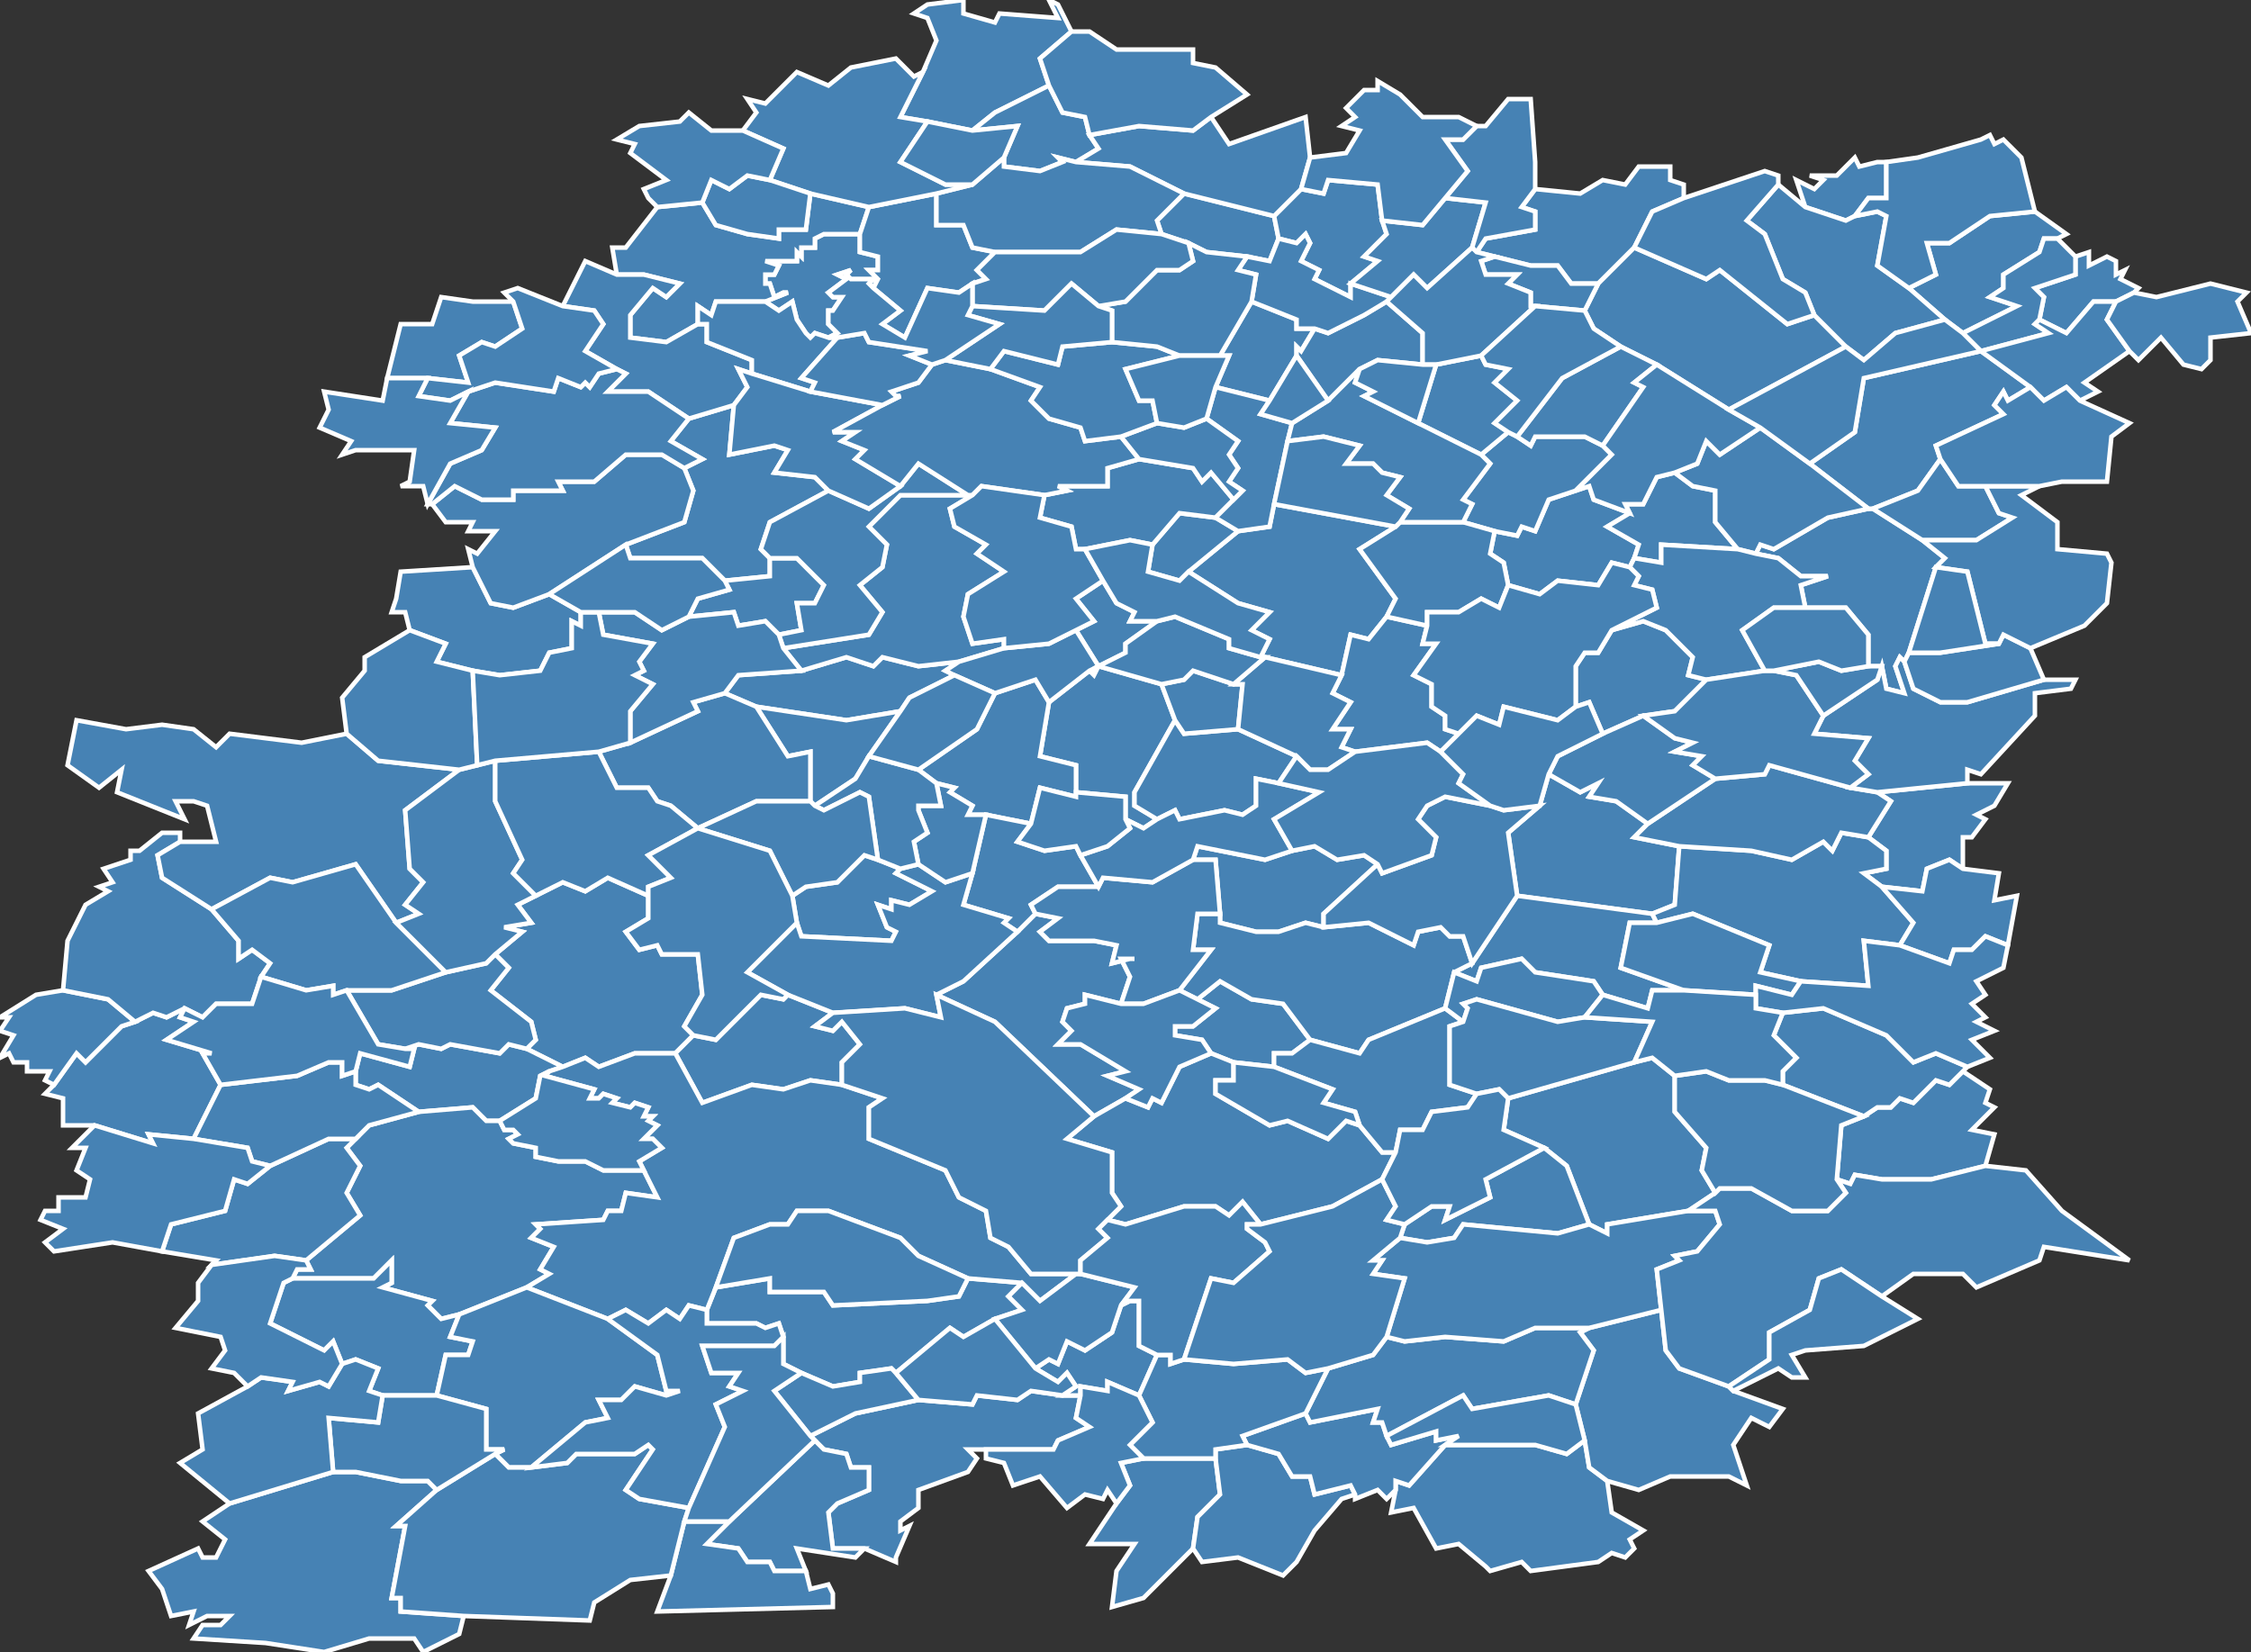 <?xml version="1.0" encoding="utf-8"?>
<svg version="1.1" id="svgmap" xmlns="http://www.w3.org/2000/svg" xmlns:xlink="http://www.w3.org/1999/xlink" x="0px" y="0px" width="100%" height="100%" viewBox="0 0 500 367">
<rect x="0" y="0" width="500" height="367" fill="#333333" stroke="none"/>
<polygon points="240,310 239,315 242,317 235,320 234,322 219,322 215,322 217,324 215,327 204,331 204,335 200,338 200,340 202,339 199,346 199,347 192,344 185,344 184,336 186,334 193,331 193,326 189,326 188,323 183,322 181,320 180,319 190,314 204,311 216,312 217,310 226,311 229,309 236,310 240,310" id="91001" class="commune" fill="steelblue" stroke-width="1" stroke="white" geotype="commune" geoname="Abbéville-la-Rivière" code_insee="91001" code_canton="9108" code_intercom="200017846" code_arrondissement="911" code_departement="11" code_region_2015="11"/><polygon points="74,327 79,327 89,329 95,329 97,331 88,339 90,339 87,355 89,355 89,358 103,359 102,363 94,367 92,364 82,364 72,367 59,365 43,364 45,361 49,361 51,359 46,359 42,361 43,358 38,359 36,353 33,349 44,344 45,346 48,346 50,342 45,338 51,334 74,327" id="91016" class="commune" fill="steelblue" stroke-width="1" stroke="white" geotype="commune" geoname="Angerville" code_insee="91016" code_canton="9108" code_intercom="200017846" code_arrondissement="911" code_departement="11" code_region_2015="11"/><polygon points="88,133 89,127 105,126 109,134 114,135 122,132 129,136 129,139 127,138 127,144 122,145 120,149 111,150 105,149 97,147 99,143 91,140 90,136 87,136 88,133" id="91017" class="commune" fill="steelblue" stroke-width="1" stroke="white" geotype="commune" geoname="Angervilliers" code_insee="91017" code_canton="9105" code_intercom="249100074" code_arrondissement="911" code_departement="11" code_region_2015="11"/><polygon points="244,148 243,150 242,149 244,148 239,140 243,138 239,133 245,129 248,134 252,136 251,138 257,138 250,143 250,145 244,148" id="91021" class="commune" fill="steelblue" stroke-width="1" stroke="white" geotype="commune" geoname="Arpajon" code_insee="91021" code_canton="9101" code_intercom="249100538" code_arrondissement="913" code_departement="11" code_region_2015="11"/><polygon points="190,346 177,344 179,349 172,349 171,347 166,347 164,344 157,343 162,338 181,320 183,322 188,323 189,326 193,326 193,331 186,334 184,336 185,344 192,344 190,346" id="91022" class="commune" fill="steelblue" stroke-width="1" stroke="white" geotype="commune" geoname="Arrancourt" code_insee="91022" code_canton="9108" code_intercom="200017846" code_arrondissement="911" code_departement="11" code_region_2015="11"/><polygon points="363,55 355,63 349,63 346,59 340,59 332,57 328,56 330,53 341,51 341,47 338,46 341,42 351,43 356,40 361,41 364,37 371,37 371,40 374,41 374,44 367,47 363,55" id="91027" class="commune" fill="steelblue" stroke-width="1" stroke="white" geotype="commune" geoname="Athis-Mons" code_insee="91027" code_canton="9102" code_intercom="249100496" code_arrondissement="913" code_departement="11" code_region_2015="11"/><polygon points="21,250 14,250 14,244 10,243 12,241 17,234 19,236 27,228 30,227 34,225 37,226 41,224 40,226 43,227 37,231 47,234 45,234 49,241 43,253 33,252 34,254 21,250" id="91035" class="commune" fill="steelblue" stroke-width="1" stroke="white" geotype="commune" geoname="Authon-la-Plaine" code_insee="91035" code_canton="9108" code_intercom="200017846" code_arrondissement="911" code_departement="11" code_region_2015="11"/><polygon points="417,176 437,174 446,174 443,179 439,181 441,182 438,186 436,186 436,193 433,191 428,193 427,198 418,197 414,194 419,193 419,189 415,186 420,178 417,176" id="91037" class="commune" fill="steelblue" stroke-width="1" stroke="white" geotype="commune" geoname="Auvernaux" code_insee="91037" code_canton="9113" code_intercom="249100546" code_arrondissement="912" code_departement="11" code_region_2015="11"/><polygon points="250,244 243,248 221,227 208,221 214,218 226,207 230,203 235,204 231,207 233,209 243,209 248,210 247,214 251,213 252,213 249,213 251,217 249,223 241,221 241,223 237,224 236,227 238,229 235,232 240,232 250,238 246,239 253,242 250,244" id="91038" class="commune" fill="steelblue" stroke-width="1" stroke="white" geotype="commune" geoname="Auvers-Saint-Georges" code_insee="91038" code_canton="9108" code_intercom="249100553" code_arrondissement="911" code_departement="11" code_region_2015="11"/><polygon points="242,149 243,150 244,148 258,152 261,160 252,176 252,179 257,182 254,184 250,182 250,177 239,176 239,170 231,168 233,156 242,149" id="91041" class="commune" fill="steelblue" stroke-width="1" stroke="white" geotype="commune" geoname="Avrainville" code_insee="91041" code_canton="9101" code_intercom="249100538" code_arrondissement="913" code_departement="11" code_region_2015="11"/><polygon points="292,73 289,78 288,77 288,79 282,89 270,86 273,79 271,79 278,67 288,71 288,73 292,73" id="91044" class="commune" fill="steelblue" stroke-width="1" stroke="white" geotype="commune" geoname="Ballainvilliers" code_insee="91044" code_canton="9111" code_intercom="200033371" code_arrondissement="913" code_departement="11" code_region_2015="11"/><polygon points="344,172 351,176 355,174 353,177 359,178 366,183 363,186 373,188 372,201 367,203 337,199 335,185 342,179 344,172" id="91045" class="commune" fill="steelblue" stroke-width="1" stroke="white" geotype="commune" geoname="Ballancourt-sur-Essonne" code_insee="91045" code_canton="9113" code_intercom="249100546" code_arrondissement="912" code_departement="11" code_region_2015="11"/><polygon points="337,199 367,203 368,205 362,205 360,215 374,220 367,220 366,224 356,221 354,218 341,216 338,213 329,215 328,218 323,216 327,214 337,199" id="91047" class="commune" fill="steelblue" stroke-width="1" stroke="white" geotype="commune" geoname="Baulne" code_insee="91047" code_canton="9113" code_intercom="249100546" code_arrondissement="911" code_departement="11" code_region_2015="11"/><polygon points="233,19 221,25 216,29 206,27 200,26 205,16 208,9 206,4 203,3 206,1 214,0 214,3 221,5 222,3 235,4 233,0 235,1 238,7 231,13 233,19" id="91064" class="commune" fill="steelblue" stroke-width="1" stroke="white" geotype="commune" geoname="Bièvres" code_insee="91064" code_canton="9110" code_intercom="247800584" code_arrondissement="913" code_departement="11" code_region_2015="11"/><polygon points="242,343 248,334 251,330 249,325 254,324 270,324 271,332 266,337 265,344 254,355 247,357 248,349 252,343 242,343" id="91067" class="commune" fill="steelblue" stroke-width="1" stroke="white" geotype="commune" geoname="Blandy" code_insee="91067" code_canton="9108" code_intercom="200017846" code_arrondissement="911" code_departement="11" code_region_2015="11"/><polygon points="310,331 310,329 313,330 321,321 341,321 348,323 352,320 353,326 357,329 358,336 365,340 362,342 363,344 361,346 358,345 355,347 340,349 338,347 331,349 330,348 324,343 319,344 314,335 309,336 310,331" id="91069" class="commune" fill="steelblue" stroke-width="1" stroke="white" geotype="commune" geoname="Boigneville" code_insee="91069" code_canton="9113" code_intercom="249100157" code_arrondissement="912" code_departement="11" code_region_2015="11"/><polygon points="240,310 236,310 239,308 237,305 235,307 230,304 233,302 235,303 237,298 241,300 247,296 249,290 251,289 253,289 253,299 257,301 253,310 246,307 246,309 240,308 240,310" id="91075" class="commune" fill="steelblue" stroke-width="1" stroke="white" geotype="commune" geoname="Bois-Herpin" code_insee="91075" code_canton="9108" code_intercom="200017846" code_arrondissement="911" code_departement="11" code_region_2015="11"/><polygon points="227,285 224,288 227,291 221,293 214,297 211,295 199,305 198,304 191,305 191,307 185,308 178,305 174,303 174,297 173,294 170,295 168,294 157,294 157,291 159,286 171,284 171,287 183,287 185,290 206,289 213,288 215,284 227,285" id="91079" class="commune" fill="steelblue" stroke-width="1" stroke="white" geotype="commune" geoname="Boissy-la-Rivière" code_insee="91079" code_canton="9108" code_intercom="200017846" code_arrondissement="911" code_departement="11" code_region_2015="11"/><polygon points="291,231 287,234 283,234 283,237 274,236 269,234 267,231 261,230 261,228 265,228 270,224 266,222 271,218 278,222 285,223 291,231" id="91080" class="commune" fill="steelblue" stroke-width="1" stroke="white" geotype="commune" geoname="Boissy-le-Cutté" code_insee="91080" code_canton="9108" code_intercom="249100553" code_arrondissement="911" code_departement="11" code_region_2015="11"/><polygon points="125,237 117,233 119,231 118,227 109,220 113,215 110,212 116,207 112,206 118,205 115,201 119,199 125,196 130,198 135,195 144,199 144,204 139,207 142,211 146,210 147,212 155,212 156,221 152,228 154,230 150,234 141,234 133,237 130,235 125,237" id="91081" class="commune" fill="steelblue" stroke-width="1" stroke="white" geotype="commune" geoname="Boissy-le-Sec" code_insee="91081" code_canton="9108" code_intercom="200017846" code_arrondissement="911" code_departement="11" code_region_2015="11"/><polygon points="233,156 231,168 239,170 239,176 239,177 231,175 229,183 219,181 215,181 216,179 211,176 212,175 208,174 204,171 217,162 221,154 230,151 233,156" id="91085" class="commune" fill="steelblue" stroke-width="1" stroke="white" geotype="commune" geoname="Boissy-sous-Saint-Yon" code_insee="91085" code_canton="9101" code_intercom="249100538" code_arrondissement="911" code_departement="11" code_region_2015="11"/><polygon points="363,124 362,126 358,125 355,130 346,129 342,132 335,130 334,125 331,123 332,118 337,119 338,117 341,118 344,111 350,109 353,108 354,111 362,114 357,117 364,121 363,124" id="91086" class="commune" fill="steelblue" stroke-width="1" stroke="white" geotype="commune" geoname="Bondoufle" code_insee="91086" code_canton="9115" code_intercom="249100348" code_arrondissement="912" code_departement="11" code_region_2015="11"/><polygon points="92,72 96,72 98,66 105,67 114,67 116,73 110,77 107,76 102,79 104,85 95,84 86,84 89,72 92,72" id="91093" class="commune" fill="steelblue" stroke-width="1" stroke="white" geotype="commune" geoname="Boullay-les-Troux" code_insee="91093" code_canton="9110" code_intercom="249100074" code_arrondissement="913" code_departement="11" code_region_2015="11"/><polygon points="294,206 290,205 284,207 279,207 271,205 271,203 270,191 265,191 266,188 281,191 287,189 292,188 297,191 303,190 306,192 294,203 294,206" id="91095" class="commune" fill="steelblue" stroke-width="1" stroke="white" geotype="commune" geoname="Bouray-sur-Juine" code_insee="91095" code_canton="9101" code_intercom="249100553" code_arrondissement="911" code_departement="11" code_region_2015="11"/><polygon points="453,71 454,66 452,64 461,61 461,57 464,56 464,59 468,57 470,58 470,61 472,60 471,62 475,64 474,65 470,67 465,67 459,74 453,71" id="91097" class="commune" fill="steelblue" stroke-width="1" stroke="white" geotype="commune" geoname="Boussy-Saint-Antoine" code_insee="91097" code_canton="9107" code_intercom="249100512" code_arrondissement="912" code_departement="11" code_region_2015="11"/><polygon points="122,238 120,239 119,244 111,249 108,249 105,246 93,247 84,241 82,242 79,241 79,238 80,234 91,237 92,233 90,233 93,232 98,233 100,232 111,234 113,232 117,233 125,237 122,238" id="91098" class="commune" fill="steelblue" stroke-width="1" stroke="white" geotype="commune" geoname="Boutervilliers" code_insee="91098" code_canton="9108" code_intercom="200017846" code_arrondissement="911" code_departement="11" code_region_2015="11"/><polygon points="363,236 367,235 372,239 372,247 379,255 378,260 381,265 375,269 357,272 357,274 353,272 348,259 343,255 334,251 335,244 363,236" id="91099" class="commune" fill="steelblue" stroke-width="1" stroke="white" geotype="commune" geoname="Boutigny-sur-Essonne" code_insee="91099" code_canton="9113" code_intercom="249100157" code_arrondissement="911" code_departement="11" code_region_2015="11"/><polygon points="243,248 250,244 255,246 256,244 258,245 262,237 269,234 274,236 274,240 270,240 270,243 282,250 286,249 295,253 299,249 302,250 307,256 310,256 307,262 296,268 280,272 276,267 273,270 270,268 263,268 250,272 246,271 249,268 247,265 247,256 237,253 243,248" id="91100" class="commune" fill="steelblue" stroke-width="1" stroke="white" geotype="commune" geoname="Bouville" code_insee="91100" code_canton="9108" code_intercom="200017846" code_arrondissement="911" code_departement="11" code_region_2015="11"/><polygon points="281,146 280,146 282,142 278,140 282,136 275,134 264,127 275,118 282,117 283,112 310,117 302,122 310,133 308,137 304,142 300,141 298,150 281,146" id="91103" class="commune" fill="steelblue" stroke-width="1" stroke="white" geotype="commune" geoname="Brétigny-sur-Orge" code_insee="91103" code_canton="9103" code_intercom="249100504" code_arrondissement="913" code_departement="11" code_region_2015="11"/><polygon points="178,149 188,146 194,148 196,146 204,148 213,147 210,149 212,150 202,155 200,158 188,160 168,157 161,154 164,150 178,149" id="91105" class="commune" fill="steelblue" stroke-width="1" stroke="white" geotype="commune" geoname="Breuillet" code_insee="91105" code_canton="9105" code_intercom="249100538" code_arrondissement="911" code_departement="11" code_region_2015="11"/><polygon points="181,179 180,178 180,167 175,168 168,157 188,160 200,158 193,168 190,173 181,179" id="91106" class="commune" fill="steelblue" stroke-width="1" stroke="white" geotype="commune" geoname="Breux-Jouy" code_insee="91106" code_canton="9105" code_intercom="249100595" code_arrondissement="911" code_departement="11" code_region_2015="11"/><polygon points="150,234 154,230 159,231 169,221 174,222 175,221 185,225 181,228 185,229 187,227 191,232 187,236 187,241 180,240 174,242 167,241 156,245 150,234" id="91109" class="commune" fill="steelblue" stroke-width="1" stroke="white" geotype="commune" geoname="Brières-les-Scellés" code_insee="91109" code_canton="9108" code_intercom="200017846" code_arrondissement="911" code_departement="11" code_region_2015="11"/><polygon points="171,124 171,128 161,129 156,124 140,124 139,121 152,116 154,109 152,104 156,102 149,98 153,93 163,90 162,101 172,99 175,100 172,105 181,106 184,109 171,116 169,122 171,124" id="91111" class="commune" fill="steelblue" stroke-width="1" stroke="white" geotype="commune" geoname="Briis-sous-Forges" code_insee="91111" code_canton="9105" code_intercom="249100074" code_arrondissement="913" code_departement="11" code_region_2015="11"/><polygon points="288,347 285,350 275,346 267,347 265,344 266,337 271,332 270,324 270,322 277,321 284,323 287,328 291,328 292,332 300,330 301,332 298,333 292,340 288,347" id="91112" class="commune" fill="steelblue" stroke-width="1" stroke="white" geotype="commune" geoname="Brouy" code_insee="91112" code_canton="9108" code_intercom="200017846" code_arrondissement="911" code_departement="11" code_region_2015="11"/><polygon points="432,71 424,64 430,61 428,54 433,54 442,48 452,47 459,52 457,53 454,53 453,56 445,61 445,64 442,66 448,68 436,74 432,71" id="91114" class="commune" fill="steelblue" stroke-width="1" stroke="white" geotype="commune" geoname="Brunoy" code_insee="91114" code_canton="9198" code_intercom="249100512" code_arrondissement="912" code_departement="11" code_region_2015="11"/><polygon points="213,147 204,148 196,146 194,148 188,146 178,149 174,144 193,141 196,136 191,130 196,126 197,121 193,117 200,110 215,110 216,110 211,113 212,117 219,121 217,123 223,127 215,132 214,137 216,143 223,142 223,144 213,147" id="91115" class="commune" fill="steelblue" stroke-width="1" stroke="white" geotype="commune" geoname="Bruyères-le-Châtel" code_insee="91115" code_canton="9101" code_intercom="249100538" code_arrondissement="913" code_departement="11" code_region_2015="11"/><polygon points="384,308 385,309 396,313 393,317 389,315 385,321 388,330 384,328 371,328 364,331 357,329 353,326 352,320 350,312 354,300 351,296 353,295 369,291 370,300 373,304 384,308" id="91121" class="commune" fill="steelblue" stroke-width="1" stroke="white" geotype="commune" geoname="Buno-Bonnevaux" code_insee="91121" code_canton="9113" code_intercom="249100157" code_arrondissement="912" code_departement="11" code_region_2015="11"/><polygon points="191,52 191,56 195,57 195,60 193,60 195,62 194,64 193,63 194,62 189,62 188,61 189,60 186,61 188,62 184,65 185,66 187,66 185,69 184,69 184,72 186,74 184,75 181,74 180,75 179,74 177,71 176,67 173,69 170,67 175,65 174,65 172,66 171,63 170,63 170,61 172,61 173,59 170,58 170,58 174,58 175,58 177,58 177,56 178,57 178,55 181,55 181,53 183,52 186,52 191,52" id="91122" class="commune" fill="steelblue" stroke-width="1" stroke="white" geotype="commune" geoname="Bures-sur-Yvette" code_insee="91122" code_canton="9110" code_intercom="249100405" code_arrondissement="913" code_departement="11" code_region_2015="11"/><polygon points="266,222 262,220 269,211 265,211 266,203 271,203 271,205 279,207 284,207 290,205 294,206 304,205 314,210 315,207 320,206 322,208 325,208 327,214 323,216 321,224 304,231 302,234 291,231 285,223 278,222 271,218 266,222" id="91129" class="commune" fill="steelblue" stroke-width="1" stroke="white" geotype="commune" geoname="Cerny" code_insee="91129" code_canton="9108" code_intercom="249100546" code_arrondissement="911" code_departement="11" code_region_2015="11"/><polygon points="111,249 112,251 114,251 115,252 113,253 114,254 119,255 119,257 124,258 130,258 134,260 143,260 146,266 139,265 138,269 135,269 134,271 119,272 120,273 118,275 123,277 120,282 122,283 117,286 102,292 98,293 95,290 96,289 85,286 87,285 87,280 83,284 65,284 66,282 69,282 68,280 80,270 77,265 80,259 77,255 79,253 82,250 93,247 105,246 108,249 111,249" id="91130" class="commune" fill="steelblue" stroke-width="1" stroke="white" geotype="commune" geoname="Chalo-Saint-Mars" code_insee="91130" code_canton="9108" code_intercom="200017846" code_arrondissement="911" code_departement="11" code_region_2015="11"/><polygon points="97,310 85,310 82,309 84,304 79,302 76,303 74,298 72,300 60,294 63,285 65,284 83,284 87,280 87,285 85,286 96,289 95,290 98,293 102,292 100,297 105,298 104,301 99,301 97,310" id="91131" class="commune" fill="steelblue" stroke-width="1" stroke="white" geotype="commune" geoname="Chalou-Moulineux" code_insee="91131" code_canton="9108" code_intercom="200017846" code_arrondissement="911" code_departement="11" code_region_2015="11"/><polygon points="216,194 219,181 229,183 226,187 232,189 239,188 240,190 244,197 235,197 229,201 230,203 226,207 223,205 224,204 214,201 216,194" id="91132" class="commune" fill="steelblue" stroke-width="1" stroke="white" geotype="commune" geoname="Chamarande" code_insee="91132" code_canton="9105" code_intercom="249100553" code_arrondissement="911" code_departement="11" code_region_2015="11"/><polygon points="415,186 419,189 419,193 414,194 418,197 425,205 422,210 414,209 415,219 400,218 391,216 393,210 376,203 368,205 367,203 372,201 373,188 389,189 398,191 405,187 407,189 409,185 415,186" id="91135" class="commune" fill="steelblue" stroke-width="1" stroke="white" geotype="commune" geoname="Champcueil" code_insee="91135" code_canton="9113" code_intercom="249100546" code_arrondissement="912" code_departement="11" code_region_2015="11"/><polygon points="263,43 283,48 284,53 282,58 277,57 268,56 264,54 258,52 257,49 263,43" id="91136" class="commune" fill="steelblue" stroke-width="1" stroke="white" geotype="commune" geoname="Champlan" code_insee="91136" code_canton="9111" code_intercom="200033371" code_arrondissement="913" code_departement="11" code_region_2015="11"/><polygon points="277,321 276,319 290,314 291,316 306,313 305,316 307,316 308,319 309,321 319,318 319,320 324,319 321,321 313,330 310,329 310,331 308,333 306,331 301,333 301,332 300,330 292,332 291,328 287,328 284,323 277,321" id="91137" class="commune" fill="steelblue" stroke-width="1" stroke="white" geotype="commune" geoname="Champmotteux" code_insee="91137" code_canton="9108" code_intercom="200017846" code_arrondissement="911" code_departement="11" code_region_2015="11"/><polygon points="12,241 10,240 11,238 6,238 6,236 3,236 2,234 0,235 3,230 0,229 2,226 0,226 8,221 14,220 24,222 30,227 27,228 19,236 17,234 12,241" id="91145" class="commune" fill="steelblue" stroke-width="1" stroke="white" geotype="commune" geoname="Chatignonville" code_insee="91145" code_canton="9108" code_intercom="200017846" code_arrondissement="911" code_departement="11" code_region_2015="11"/><polygon points="195,191 200,193 199,194 207,198 202,201 198,200 198,202 195,201 197,206 199,207 198,209 178,208 177,205 176,199 179,197 186,196 192,190 195,191" id="91148" class="commune" fill="steelblue" stroke-width="1" stroke="white" geotype="commune" geoname="Chauffour-lès-Étréchy" code_insee="91148" code_canton="9105" code_intercom="249100553" code_arrondissement="911" code_departement="11" code_region_2015="11"/><polygon points="257,182 252,179 252,176 261,160 263,163 275,162 288,168 284,174 279,173 279,179 276,181 272,180 262,182 261,180 257,182" id="91156" class="commune" fill="steelblue" stroke-width="1" stroke="white" geotype="commune" geoname="Cheptainville" code_insee="91156" code_canton="9101" code_intercom="249100538" code_arrondissement="913" code_departement="11" code_region_2015="11"/><polygon points="411,175 417,176 420,178 415,186 409,185 407,189 405,187 398,191 389,189 373,188 363,186 366,183 381,173 392,172 393,170 411,175" id="91159" class="commune" fill="steelblue" stroke-width="1" stroke="white" geotype="commune" geoname="Chevannes" code_insee="91159" code_canton="9113" code_intercom="249100546" code_arrondissement="912" code_departement="11" code_region_2015="11"/><polygon points="284,53 283,48 289,42 294,43 295,40 306,41 307,49 308,52 303,57 306,58 300,63 300,66 292,62 293,60 289,58 291,54 290,52 288,54 284,53" id="91161" class="commune" fill="steelblue" stroke-width="1" stroke="white" geotype="commune" geoname="Chilly-Mazarin" code_insee="91161" code_canton="9112" code_intercom="200033371" code_arrondissement="913" code_departement="11" code_region_2015="11"/><polygon points="401,135 400,130 406,128 400,128 395,124 390,123 391,121 394,122 406,115 415,113 416,113 427,120 432,124 430,126 424,145 423,147 422,146 421,148 423,154 419,153 418,148 415,148 415,141 410,135 401,135" id="91174" class="commune" fill="steelblue" stroke-width="1" stroke="white" geotype="commune" geoname="Corbeil-Essonnes" code_insee="91174" code_canton="9104" code_intercom="249100470" code_arrondissement="912" code_departement="11" code_region_2015="11"/><polygon points="15,209 19,201 24,198 22,197 25,196 23,193 29,191 29,189 31,189 36,185 40,185 40,187 35,190 36,195 47,202 53,209 53,213 56,211 60,214 58,217 56,223 48,223 45,226 41,224 37,226 34,225 30,227 24,222 14,220 15,209" id="91175" class="commune" fill="steelblue" stroke-width="1" stroke="white" geotype="commune" geoname="Corbreuse" code_insee="91175" code_canton="9105" code_intercom="249100595" code_arrondissement="911" code_departement="11" code_region_2015="11"/><polygon points="454,151 461,151 460,153 452,154 452,159 440,172 437,171 437,174 417,176 411,175 415,172 412,169 415,164 403,163 405,159 417,151 418,148 419,153 423,154 421,148 422,146 423,147 425,153 431,156 437,156 454,151" id="91179" class="commune" fill="steelblue" stroke-width="1" stroke="white" geotype="commune" geoname="Coudray-Montceaux" code_insee="91179" code_canton="9113" code_intercom="249100470" code_arrondissement="912" code_departement="11" code_region_2015="11"/><polygon points="436,238 442,242 441,245 443,246 438,251 443,252 441,259 429,262 418,262 412,261 411,263 408,262 409,250 414,248 417,246 420,246 422,244 425,245 430,240 433,241 436,238" id="91180" class="commune" fill="steelblue" stroke-width="1" stroke="white" geotype="commune" geoname="Courances" code_insee="91180" code_canton="9113" code_intercom="249100157" code_arrondissement="912" code_departement="11" code_region_2015="11"/><polygon points="386,122 369,121 369,125 363,124 364,121 357,117 362,114 361,112 365,112 368,106 372,105 376,108 381,109 381,116 386,122" id="91182" class="commune" fill="steelblue" stroke-width="1" stroke="white" geotype="commune" geoname="Courcouronnes" code_insee="91182" code_canton="9109" code_intercom="249100348" code_arrondissement="912" code_departement="11" code_region_2015="11"/><polygon points="311,275 312,272 318,268 322,268 321,271 331,266 330,262 343,255 348,259 353,272 346,274 325,272 323,275 317,276 311,275" id="91184" class="commune" fill="steelblue" stroke-width="1" stroke="white" geotype="commune" geoname="Courdimanche-sur-Essonne" code_insee="91184" code_canton="9113" code_intercom="249100157" code_arrondissement="912" code_departement="11" code_region_2015="11"/><polygon points="161,129 171,128 171,124 177,124 183,130 181,134 177,134 178,140 173,141 170,138 164,139 163,136 153,137 155,133 162,131 161,129" id="91186" class="commune" fill="steelblue" stroke-width="1" stroke="white" geotype="commune" geoname="Courson-Monteloup" code_insee="91186" code_canton="9105" code_intercom="249100074" code_arrondissement="913" code_departement="11" code_region_2015="11"/><polygon points="412,48 410,49 401,46 399,40 403,42 405,40 402,39 408,39 412,35 413,37 417,36 419,36 419,44 415,44 412,48" id="91191" class="commune" fill="steelblue" stroke-width="1" stroke="white" geotype="commune" geoname="Crosne" code_insee="91191" code_canton="9119" code_intercom="249100512" code_arrondissement="912" code_departement="11" code_region_2015="11"/><polygon points="437,237 436,238 433,241 430,240 425,245 422,244 420,246 417,246 414,248 396,241 396,238 399,235 394,230 396,225 405,224 419,230 425,236 430,234 437,237" id="91195" class="commune" fill="steelblue" stroke-width="1" stroke="white" geotype="commune" geoname="Dannemois" code_insee="91195" code_canton="9113" code_intercom="249100157" code_arrondissement="912" code_departement="11" code_region_2015="11"/><polygon points="283,237 283,234 287,234 291,231 302,234 304,231 321,224 325,227 322,228 322,241 328,243 326,246 318,247 316,251 311,251 310,256 307,256 302,250 301,247 294,245 296,242 283,237" id="91198" class="commune" fill="steelblue" stroke-width="1" stroke="white" geotype="commune" geoname="D'Huison-Longueville" code_insee="91198" code_canton="9108" code_intercom="249100546" code_arrondissement="911" code_departement="11" code_region_2015="11"/><polygon points="36,161 43,162 48,166 51,163 67,165 77,163 84,169 102,171 90,180 91,193 94,196 90,201 93,203 88,205 79,192 65,196 60,195 47,202 36,195 35,190 40,187 48,187 46,179 43,178 39,178 41,182 26,176 27,171 22,175 15,170 17,160 28,162 36,161" id="91200" class="commune" fill="steelblue" stroke-width="1" stroke="white" geotype="commune" geoname="Dourdan" code_insee="91200" code_canton="9105" code_intercom="249100595" code_arrondissement="911" code_departement="11" code_region_2015="11"/><polygon points="410,77 384,91 368,81 360,77 354,73 352,69 355,63 363,55 379,62 382,60 397,72 403,70 410,77" id="91201" class="commune" fill="steelblue" stroke-width="1" stroke="white" geotype="commune" geoname="Draveil" code_insee="91201" code_canton="9106" code_intercom="249100520" code_arrondissement="912" code_departement="11" code_region_2015="11"/><polygon points="358,140 365,138 370,140 376,146 375,150 379,151 372,158 365,159 356,163 353,156 350,157 350,148 352,145 355,145 358,140" id="91204" class="commune" fill="steelblue" stroke-width="1" stroke="white" geotype="commune" geoname="Écharcon" code_insee="91204" code_canton="9104" code_intercom="249100546" code_arrondissement="912" code_departement="11" code_region_2015="11"/><polygon points="239,140 244,148 242,149 233,156 230,151 221,154 212,150 210,149 213,147 223,144 233,143 239,140" id="91207" class="commune" fill="steelblue" stroke-width="1" stroke="white" geotype="commune" geoname="Égly" code_insee="91207" code_canton="9101" code_intercom="249100538" code_arrondissement="913" code_departement="11" code_region_2015="11"/><polygon points="461,57 461,61 452,64 454,66 453,71 452,72 455,74 440,78 436,74 448,68 442,66 445,64 445,61 453,56 454,53 457,53 461,57" id="91215" class="commune" fill="steelblue" stroke-width="1" stroke="white" geotype="commune" geoname="Épinay-sous-Sénart" code_insee="91215" code_canton="9107" code_intercom="249100512" code_arrondissement="912" code_departement="11" code_region_2015="11"/><polygon points="292,73 295,74 303,70 308,67 316,74 316,81 306,80 302,82 295,89 288,79 288,77 289,78 292,73" id="91216" class="commune" fill="steelblue" stroke-width="1" stroke="white" geotype="commune" geoname="Épinay-sur-Orge" code_insee="91216" code_canton="9111" code_intercom="200033371" code_arrondissement="913" code_departement="11" code_region_2015="11"/><polygon points="185,357 146,358 149,350 152,338 162,338 157,343 164,344 166,347 171,347 172,349 179,349 180,353 184,352 185,354 185,357" id="91222" class="commune" fill="steelblue" stroke-width="1" stroke="white" geotype="commune" geoname="Estouches" code_insee="91222" code_canton="9108" code_intercom="200017846" code_arrondissement="911" code_departement="11" code_region_2015="11"/><polygon points="143,260 142,258 147,255 145,253 143,253 146,250 144,249 145,248 143,248 144,246 141,245 140,246 136,245 137,244 134,243 133,244 131,244 132,242 121,239 122,238 125,237 130,235 133,237 141,234 150,234 156,245 167,241 174,242 180,240 187,241 196,244 193,246 193,253 210,260 213,266 219,269 220,275 224,277 229,283 239,283 231,289 227,285 215,284 204,279 200,275 184,269 177,269 175,272 171,272 163,275 159,286 157,291 153,290 151,293 148,291 144,294 139,291 135,293 117,286 122,283 120,282 123,277 118,275 120,273 119,272 134,271 135,269 138,269 139,265 146,266 143,260" id="91223" class="commune" fill="steelblue" stroke-width="1" stroke="white" geotype="commune" geoname="Étampes" code_insee="91223" code_canton="9108" code_intercom="200017846" code_arrondissement="911" code_departement="11" code_region_2015="11"/><polygon points="416,113 415,113 402,103 412,96 414,84 440,78 451,86 446,89 445,87 443,90 445,92 430,99 431,102 426,109 416,113" id="91225" class="commune" fill="steelblue" stroke-width="1" stroke="white" geotype="commune" geoname="Étiolles" code_insee="91225" code_canton="9106" code_intercom="249100470" code_arrondissement="912" code_departement="11" code_region_2015="11"/><polygon points="226,207 214,218 208,221 209,226 201,224 185,225 175,221 166,216 177,205 178,208 198,209 199,207 197,206 195,201 198,202 198,200 202,201 207,198 199,194 200,193 204,192 210,196 216,194 214,201 224,204 223,205 226,207" id="91226" class="commune" fill="steelblue" stroke-width="1" stroke="white" geotype="commune" geoname="Étréchy" code_insee="91226" code_canton="9105" code_intercom="249100553" code_arrondissement="911" code_departement="11" code_region_2015="11"/><polygon points="390,123 386,122 381,116 381,109 376,108 372,105 377,103 379,98 382,101 391,95 402,103 415,113 406,115 394,122 391,121 390,123" id="91228" class="commune" fill="steelblue" stroke-width="1" stroke="white" geotype="commune" geoname="Évry" code_insee="91228" code_canton="9109" code_intercom="249100348" code_arrondissement="912" code_departement="11" code_region_2015="11"/><polygon points="356,221 352,226 346,227 328,222 325,223 326,224 325,227 321,224 323,216 328,218 329,215 338,213 341,216 354,218 356,221" id="91232" class="commune" fill="steelblue" stroke-width="1" stroke="white" geotype="commune" geoname="Ferté-Alais" code_insee="91232" code_canton="9113" code_intercom="249100546" code_arrondissement="911" code_departement="11" code_region_2015="11"/><polygon points="335,96 337,97 340,99 341,97 352,97 356,99 358,101 350,109 344,111 341,118 338,117 337,119 332,118 325,116 327,112 325,111 331,103 329,101 335,96" id="91235" class="commune" fill="steelblue" stroke-width="1" stroke="white" geotype="commune" geoname="Fleury-Mérogis" code_insee="91235" code_canton="9115" code_intercom="249100504" code_arrondissement="912" code_departement="11" code_region_2015="11"/><polygon points="204,311 190,314 180,319 172,309 178,305 185,308 191,307 191,305 198,304 199,305 204,311" id="91240" class="commune" fill="steelblue" stroke-width="1" stroke="white" geotype="commune" geoname="Fontaine-la-Rivière" code_insee="91240" code_canton="9108" code_intercom="200017846" code_arrondissement="911" code_departement="11" code_region_2015="11"/><polygon points="171,124 169,122 171,116 184,109 193,113 200,108 204,103 215,110 200,110 193,117 197,121 196,126 191,130 196,136 193,141 174,144 173,141 178,140 177,134 181,134 183,130 177,124 171,124" id="91243" class="commune" fill="steelblue" stroke-width="1" stroke="white" geotype="commune" geoname="Fontenay-lès-Briis" code_insee="91243" code_canton="9105" code_intercom="249100074" code_arrondissement="913" code_departement="11" code_region_2015="11"/><polygon points="366,183 359,178 353,177 355,174 351,176 344,172 346,168 356,163 365,159 372,164 376,165 372,167 378,168 376,170 381,173 366,183" id="91244" class="commune" fill="steelblue" stroke-width="1" stroke="white" geotype="commune" geoname="Fontenay-le-Vicomte" code_insee="91244" code_canton="9113" code_intercom="249100546" code_arrondissement="912" code_departement="11" code_region_2015="11"/><polygon points="110,212 113,215 109,220 118,227 119,231 117,233 113,232 111,234 100,232 98,233 93,232 90,233 84,232 77,220 87,220 99,216 108,214 110,212" id="91247" class="commune" fill="steelblue" stroke-width="1" stroke="white" geotype="commune" geoname="Forêt-le-Roi" code_insee="91247" code_canton="9105" code_intercom="249100595" code_arrondissement="911" code_departement="11" code_region_2015="11"/><polygon points="221,293 227,291 224,288 227,285 231,289 239,283 240,283 252,286 249,290 247,296 241,300 237,298 235,303 233,302 230,304 221,293" id="91248" class="commune" fill="steelblue" stroke-width="1" stroke="white" geotype="commune" geoname="Forêt-Sainte-Croix" code_insee="91248" code_canton="9108" code_intercom="200017846" code_arrondissement="911" code_departement="11" code_region_2015="11"/><polygon points="105,126 104,122 106,123 110,118 104,118 105,116 99,116 96,112 101,108 107,111 114,111 114,109 125,109 124,107 132,107 139,101 147,101 152,104 154,109 152,116 139,121 122,132 114,135 109,134 105,126" id="91249" class="commune" fill="steelblue" stroke-width="1" stroke="white" geotype="commune" geoname="Forges-les-Bains" code_insee="91249" code_canton="9105" code_intercom="249100074" code_arrondissement="913" code_departement="11" code_region_2015="11"/><polygon points="191,52 186,52 183,52 181,53 181,55 178,55 178,57 177,56 177,58 175,58 174,58 170,58 170,58 173,59 172,61 170,61 170,63 171,63 172,66 174,65 175,65 170,67 159,67 158,70 155,68 155,72 148,76 140,75 140,70 145,64 148,66 151,63 143,61 137,61 136,55 139,55 146,46 156,45 159,50 166,52 173,53 173,51 179,51 180,43 193,46 191,52" id="91272" class="commune" fill="steelblue" stroke-width="1" stroke="white" geotype="commune" geoname="Gif-sur-Yvette" code_insee="91272" code_canton="9110" code_intercom="249100405" code_arrondissement="913" code_departement="11" code_region_2015="11"/><polygon points="350,312 344,310 327,313 325,310 308,319 307,316 305,316 306,313 291,316 290,314 295,304 305,301 308,297 312,298 321,297 334,298 341,295 353,295 351,296 354,300 350,312" id="91273" class="commune" fill="steelblue" stroke-width="1" stroke="white" geotype="commune" geoname="Gironville-sur-Essonne" code_insee="91273" code_canton="9113" code_intercom="249100157" code_arrondissement="912" code_departement="11" code_region_2015="11"/><polygon points="163,90 153,93 144,87 135,87 139,83 137,82 130,78 134,72 132,69 125,68 130,58 137,61 143,61 151,63 148,66 145,64 140,70 140,75 148,76 155,72 157,72 157,76 167,80 167,83 164,82 166,86 163,90" id="91274" class="commune" fill="steelblue" stroke-width="1" stroke="white" geotype="commune" geoname="Gometz-la-Ville" code_insee="91274" code_canton="9110" code_intercom="249100074" code_arrondissement="913" code_departement="11" code_region_2015="11"/><polygon points="170,67 173,69 176,67 177,71 179,74 180,75 181,74 184,75 186,75 178,84 181,85 180,87 167,83 167,80 157,76 157,72 155,72 155,68 158,70 159,67 170,67" id="91275" class="commune" fill="steelblue" stroke-width="1" stroke="white" geotype="commune" geoname="Gometz-le-Châtel" code_insee="91275" code_canton="9118" code_intercom="249100405" code_arrondissement="913" code_departement="11" code_region_2015="11"/><polygon points="58,217 60,214 56,211 53,213 53,209 47,202 60,195 65,196 79,192 88,205 99,216 87,220 77,220 74,221 74,219 68,220 58,217" id="91284" class="commune" fill="steelblue" stroke-width="1" stroke="white" geotype="commune" geoname="Granges-le-Roi" code_insee="91284" code_canton="9105" code_intercom="249100595" code_arrondissement="911" code_departement="11" code_region_2015="11"/><polygon points="360,77 368,81 363,85 365,86 356,99 352,97 341,97 340,99 337,97 347,84 360,77" id="91286" class="commune" fill="steelblue" stroke-width="1" stroke="white" geotype="commune" geoname="Grigny" code_insee="91286" code_canton="9120" code_intercom="249100579" code_arrondissement="912" code_departement="11" code_region_2015="11"/><polygon points="261,160 258,152 263,151 265,149 274,152 276,152 275,162 263,163 261,160" id="91292" class="commune" fill="steelblue" stroke-width="1" stroke="white" geotype="commune" geoname="Guibeville" code_insee="91292" code_canton="9101" code_intercom="249100538" code_arrondissement="913" code_departement="11" code_region_2015="11"/><polygon points="363,236 335,244 333,242 328,243 322,241 322,228 325,227 326,224 325,223 328,222 346,227 352,226 367,227 363,236" id="91293" class="commune" fill="steelblue" stroke-width="1" stroke="white" geotype="commune" geoname="Guigneville-sur-Essonne" code_insee="91293" code_canton="9113" code_intercom="249100546" code_arrondissement="911" code_departement="11" code_region_2015="11"/><polygon points="102,292 117,286 135,293 146,301 148,309 151,309 148,310 141,308 138,311 133,311 135,315 130,316 118,326 113,326 110,323 112,322 108,322 108,313 97,310 99,301 104,301 105,298 100,297 102,292" id="91294" class="commune" fill="steelblue" stroke-width="1" stroke="white" geotype="commune" geoname="Guillerval" code_insee="91294" code_canton="9108" code_intercom="200017846" code_arrondissement="911" code_departement="11" code_region_2015="11"/><polygon points="216,29 221,25 233,19 236,25 241,26 242,30 244,33 239,36 235,35 236,36 231,38 223,37 223,35 226,28 216,29" id="91312" class="commune" fill="steelblue" stroke-width="1" stroke="white" geotype="commune" geoname="Igny" code_insee="91312" code_canton="9114" code_intercom="249100405" code_arrondissement="913" code_departement="11" code_region_2015="11"/><polygon points="331,179 334,180 342,179 335,185 337,199 327,214 325,208 322,208 320,206 315,207 314,210 304,205 294,206 294,203 306,192 307,194 318,190 319,186 315,182 317,179 321,177 331,179" id="91315" class="commune" fill="steelblue" stroke-width="1" stroke="white" geotype="commune" geoname="Itteville" code_insee="91315" code_canton="9113" code_intercom="249100546" code_arrondissement="911" code_departement="11" code_region_2015="11"/><polygon points="249,223 251,217 249,213 252,213 251,213 247,214 248,210 243,209 233,209 231,207 235,204 230,203 229,201 235,197 244,197 245,195 256,196 265,191 270,191 271,203 266,203 265,211 269,211 262,220 254,223 249,223" id="91318" class="commune" fill="steelblue" stroke-width="1" stroke="white" geotype="commune" geoname="Janville-sur-Juine" code_insee="91318" code_canton="9101" code_intercom="249100553" code_arrondissement="911" code_departement="11" code_region_2015="11"/><polygon points="184,109 181,106 172,105 175,100 172,99 162,101 163,90 166,86 164,82 167,83 180,87 196,90 185,96 190,96 187,98 192,100 190,102 200,108 193,113 184,109" id="91319" class="commune" fill="steelblue" stroke-width="1" stroke="white" geotype="commune" geoname="Janvry" code_insee="91319" code_canton="9105" code_intercom="249100074" code_arrondissement="913" code_departement="11" code_region_2015="11"/><polygon points="332,57 340,59 346,59 349,63 355,63 352,69 341,68 340,68 340,65 335,63 337,61 330,61 329,58 332,57" id="91326" class="commune" fill="steelblue" stroke-width="1" stroke="white" geotype="commune" geoname="Juvisy-sur-Orge" code_insee="91326" code_canton="9102" code_intercom="249100496" code_arrondissement="913" code_departement="11" code_region_2015="11"/><polygon points="257,182 261,180 262,182 272,180 276,181 279,179 279,173 284,174 293,176 283,182 287,189 281,191 266,188 265,191 256,196 245,195 244,197 240,190 246,188 251,184 250,182 254,184 257,182" id="91330" class="commune" fill="steelblue" stroke-width="1" stroke="white" geotype="commune" geoname="Lardy" code_insee="91330" code_canton="9101" code_intercom="249100538" code_arrondissement="911" code_departement="11" code_region_2015="11"/><polygon points="317,139 316,143 319,143 314,150 318,152 318,157 321,159 321,162 324,163 320,167 317,165 301,167 298,166 300,162 296,162 300,156 296,154 298,150 300,141 304,142 308,137 317,139" id="91332" class="commune" fill="steelblue" stroke-width="1" stroke="white" geotype="commune" geoname="Leudeville" code_insee="91332" code_canton="9103" code_intercom="249100546" code_arrondissement="913" code_departement="11" code_region_2015="11"/><polygon points="275,118 264,127 262,129 255,127 256,121 262,114 270,115 275,118" id="91333" class="commune" fill="steelblue" stroke-width="1" stroke="white" geotype="commune" geoname="Leuville-sur-Orge" code_insee="91333" code_canton="9101" code_intercom="249100504" code_arrondissement="913" code_departement="11" code_region_2015="11"/><polygon points="96,112 95,112 100,103 107,100 110,95 100,94 104,87 110,85 123,87 124,84 129,86 130,85 131,86 133,83 137,82 139,83 135,87 144,87 153,93 149,98 156,102 152,104 147,101 139,101 132,107 124,107 125,109 114,109 114,111 107,111 101,108 96,112" id="91338" class="commune" fill="steelblue" stroke-width="1" stroke="white" geotype="commune" geoname="Limours" code_insee="91338" code_canton="9105" code_intercom="249100074" code_arrondissement="913" code_departement="11" code_region_2015="11"/><polygon points="274,111 270,115 262,114 256,121 251,120 241,122 239,122 238,117 231,115 232,110 237,109 235,108 246,108 246,104 253,102 265,104 267,107 269,105 274,111" id="91339" class="commune" fill="steelblue" stroke-width="1" stroke="white" geotype="commune" geoname="Linas" code_insee="91339" code_canton="9111" code_intercom="200033371" code_arrondissement="913" code_departement="11" code_region_2015="11"/><polygon points="390,123 395,124 400,128 406,128 400,130 401,135 394,135 387,140 392,149 379,151 375,150 376,146 370,140 365,138 358,140 368,135 367,131 363,130 364,128 362,126 363,124 369,125 369,121 386,122 390,123" id="91340" class="commune" fill="steelblue" stroke-width="1" stroke="white" geotype="commune" geoname="Lisses" code_insee="91340" code_canton="9104" code_intercom="249100348" code_arrondissement="912" code_departement="11" code_region_2015="11"/><polygon points="300,63 309,66 308,67 303,70 295,74 292,73 288,73 288,71 278,67 279,61 275,60 277,57 282,58 284,53 288,54 290,52 291,54 289,58 293,60 292,62 300,66 300,63" id="91345" class="commune" fill="steelblue" stroke-width="1" stroke="white" geotype="commune" geoname="Longjumeau" code_insee="91345" code_canton="9111" code_intercom="200033371" code_arrondissement="913" code_departement="11" code_region_2015="11"/><polygon points="270,115 274,111 276,109 273,107 275,104 273,101 275,98 268,93 270,86 282,89 280,92 287,94 286,98 283,112 282,117 275,118 270,115" id="91347" class="commune" fill="steelblue" stroke-width="1" stroke="white" geotype="commune" geoname="Longpont-sur-Orge" code_insee="91347" code_canton="9103" code_intercom="249100504" code_arrondissement="913" code_departement="11" code_region_2015="11"/><polygon points="353,272 357,274 357,272 375,269 381,269 382,272 377,278 372,279 373,280 368,282 369,291 353,295 341,295 334,298 321,297 312,298 308,297 312,284 305,283 307,280 305,280 311,275 317,276 323,275 325,272 346,274 353,272" id="91359" class="commune" fill="steelblue" stroke-width="1" stroke="white" geotype="commune" geoname="Maisse" code_insee="91359" code_canton="9113" code_intercom="249100157" code_arrondissement="912" code_departement="11" code_region_2015="11"/><polygon points="207,81 210,80 220,82 231,86 229,89 233,93 240,95 241,98 249,97 253,102 246,104 246,108 235,108 237,109 232,110 218,108 216,110 215,110 204,103 200,108 190,102 192,100 187,98 190,96 185,96 196,90 200,88 199,88 198,87 204,85 207,81" id="91363" class="commune" fill="steelblue" stroke-width="1" stroke="white" geotype="commune" geoname="Marcoussis" code_insee="91363" code_canton="9118" code_intercom="200033371" code_arrondissement="913" code_departement="11" code_region_2015="11"/><polygon points="221,293 230,304 235,307 237,305 239,308 236,310 229,309 226,311 217,310 216,312 204,311 199,305 211,295 214,297 221,293" id="91374" class="commune" fill="steelblue" stroke-width="1" stroke="white" geotype="commune" geoname="Marolles-en-Beauce" code_insee="91374" code_canton="9108" code_intercom="200017846" code_arrondissement="911" code_departement="11" code_region_2015="11"/><polygon points="288,168 275,162 276,152 274,152 281,146 298,150 296,154 300,156 296,162 300,162 298,166 301,167 295,171 291,171 288,168" id="91376" class="commune" fill="steelblue" stroke-width="1" stroke="white" geotype="commune" geoname="Marolles-en-Hurepoix" code_insee="91376" code_canton="9103" code_intercom="249100538" code_arrondissement="913" code_departement="11" code_region_2015="11"/><polygon points="239,36 244,33 242,30 253,28 265,29 269,26 273,32 290,26 291,35 289,42 283,48 263,43 251,37 239,36" id="91377" class="commune" fill="steelblue" stroke-width="1" stroke="white" geotype="commune" geoname="Massy" code_insee="91377" code_canton="9112" code_intercom="200033371" code_arrondissement="913" code_departement="11" code_region_2015="11"/><polygon points="219,181 216,194 210,196 204,192 203,187 206,185 204,180 204,179 209,179 208,174 212,175 211,176 216,179 215,181 219,181" id="91378" class="commune" fill="steelblue" stroke-width="1" stroke="white" geotype="commune" geoname="Mauchamps" code_insee="91378" code_canton="9105" code_intercom="249100553" code_arrondissement="911" code_departement="11" code_region_2015="11"/><polygon points="379,151 392,149 394,149 399,150 405,159 403,163 415,164 412,169 415,172 411,175 393,170 392,172 381,173 376,170 378,168 372,167 376,165 372,164 365,159 372,158 379,151" id="91386" class="commune" fill="steelblue" stroke-width="1" stroke="white" geotype="commune" geoname="Mennecy" code_insee="91386" code_canton="9113" code_intercom="249100546" code_arrondissement="912" code_departement="11" code_region_2015="11"/><polygon points="97,331 110,323 113,326 118,326 126,325 128,323 141,323 144,321 145,322 139,331 142,333 153,335 152,338 149,350 140,351 132,356 131,360 103,359 89,358 89,355 87,355 90,339 88,339 97,331" id="91390" class="commune" fill="steelblue" stroke-width="1" stroke="white" geotype="commune" geoname="Méréville" code_insee="91390" code_canton="9108" code_intercom="200017846" code_arrondissement="911" code_departement="11" code_region_2015="11"/><polygon points="79,253 77,255 80,259 77,265 80,270 68,280 61,279 47,281 48,280 36,278 38,272 50,269 52,262 55,263 60,259 73,253 79,253" id="91393" class="commune" fill="steelblue" stroke-width="1" stroke="white" geotype="commune" geoname="Mérobert" code_insee="91393" code_canton="9108" code_intercom="200017846" code_arrondissement="911" code_departement="11" code_region_2015="11"/><polygon points="290,314 276,319 277,321 270,322 270,324 254,324 251,321 256,316 253,310 257,301 260,301 260,303 263,302 274,303 286,302 290,305 295,304 290,314" id="91399" class="commune" fill="steelblue" stroke-width="1" stroke="white" geotype="commune" geoname="Mespuits" code_insee="91399" code_canton="9108" code_intercom="200017846" code_arrondissement="911" code_departement="11" code_region_2015="11"/><polygon points="450,260 458,269 473,280 454,277 453,280 439,286 436,283 425,283 418,288 409,282 404,284 402,291 393,296 393,302 384,308 373,304 370,300 369,291 368,282 373,280 372,279 377,278 382,272 381,269 375,269 381,265 382,264 389,264 398,269 406,269 410,265 408,262 411,263 412,261 418,262 429,262 441,259 450,260" id="91405" class="commune" fill="steelblue" stroke-width="1" stroke="white" geotype="commune" geoname="Milly-la-Forêt" code_insee="91405" code_canton="9113" code_intercom="249100157" code_arrondissement="912" code_departement="11" code_region_2015="11"/><polygon points="396,241 414,248 409,250 408,262 410,265 406,269 398,269 389,264 382,264 381,265 378,260 379,255 372,247 372,239 379,238 384,240 392,240 396,241" id="91408" class="commune" fill="steelblue" stroke-width="1" stroke="white" geotype="commune" geoname="Moigny-sur-École" code_insee="91408" code_canton="9113" code_intercom="249100157" code_arrondissement="912" code_departement="11" code_region_2015="11"/><polygon points="95,84 104,85 102,79 107,76 110,77 116,73 114,67 112,65 115,64 125,68 132,69 134,72 130,78 137,82 133,83 131,86 130,85 129,86 124,84 123,87 110,85 104,87 100,89 93,88 95,84" id="91411" class="commune" fill="steelblue" stroke-width="1" stroke="white" geotype="commune" geoname="Molières" code_insee="91411" code_canton="9110" code_intercom="249100074" code_arrondissement="913" code_departement="11" code_region_2015="11"/><polygon points="400,218 398,221 390,219 390,221 374,220 360,215 362,205 368,205 376,203 393,210 391,216 400,218" id="91412" class="commune" fill="steelblue" stroke-width="1" stroke="white" geotype="commune" geoname="Mondeville" code_insee="91412" code_canton="9113" code_intercom="249100157" code_arrondissement="911" code_departement="11" code_region_2015="11"/><polygon points="97,331 95,329 89,329 79,327 74,327 73,315 84,316 85,310 97,310 108,313 108,322 112,322 110,323 97,331" id="91414" class="commune" fill="steelblue" stroke-width="1" stroke="white" geotype="commune" geoname="Monnerville" code_insee="91414" code_canton="9108" code_intercom="200017846" code_arrondissement="911" code_departement="11" code_region_2015="11"/><polygon points="424,64 432,71 421,74 414,80 410,77 403,70 401,65 396,62 392,52 388,49 395,41 401,46 410,49 412,48 417,47 419,48 417,59 424,64" id="91421" class="commune" fill="steelblue" stroke-width="1" stroke="white" geotype="commune" geoname="Montgeron" code_insee="91421" code_canton="9199" code_intercom="249100520" code_arrondissement="912" code_departement="11" code_region_2015="11"/><polygon points="257,94 263,95 268,93 275,98 273,101 275,104 273,107 276,109 274,111 269,105 267,107 265,104 253,102 249,97 257,94" id="91425" class="commune" fill="steelblue" stroke-width="1" stroke="white" geotype="commune" geoname="Montlhéry" code_insee="91425" code_canton="9111" code_intercom="200033371" code_arrondissement="913" code_departement="11" code_region_2015="11"/><polygon points="309,66 300,63 306,58 303,57 308,52 307,49 316,50 321,44 330,45 327,55 317,64 314,61 309,66" id="91432" class="commune" fill="steelblue" stroke-width="1" stroke="white" geotype="commune" geoname="Morangis" code_insee="91432" code_canton="9117" code_intercom="249100496" code_arrondissement="913" code_departement="11" code_region_2015="11"/><polygon points="208,221 221,227 243,248 237,253 247,256 247,265 249,268 246,271 244,273 246,275 240,280 240,283 239,283 229,283 224,277 220,275 219,269 213,266 210,260 193,253 193,246 196,244 187,241 187,236 191,232 187,227 185,229 181,228 185,225 201,224 209,226 208,221" id="91433" class="commune" fill="steelblue" stroke-width="1" stroke="white" geotype="commune" geoname="Morigny-Champigny" code_insee="91433" code_canton="9108" code_intercom="200017846" code_arrondissement="911" code_departement="11" code_region_2015="11"/><polygon points="315,94 319,81 329,79 330,81 335,82 332,85 337,89 332,94 335,96 329,101 315,94" id="91434" class="commune" fill="steelblue" stroke-width="1" stroke="white" geotype="commune" geoname="Morsang-sur-Orge" code_insee="91434" code_canton="9116" code_intercom="249100504" code_arrondissement="912" code_departement="11" code_region_2015="11"/><polygon points="451,144 454,151 437,156 431,156 425,153 423,147 424,145 431,145 444,143 445,141 451,144" id="91435" class="commune" fill="steelblue" stroke-width="1" stroke="white" geotype="commune" geoname="Morsang-sur-Seine" code_insee="91435" code_canton="9107" code_intercom="249100355" code_arrondissement="912" code_departement="11" code_region_2015="11"/><polygon points="448,199 446,210 441,208 438,211 434,211 433,214 422,210 425,205 418,197 427,198 428,193 433,191 436,193 444,194 443,200 448,199" id="91441" class="commune" fill="steelblue" stroke-width="1" stroke="white" geotype="commune" geoname="Nainville-les-Roches" code_insee="91441" code_canton="9113" code_intercom="249100546" code_arrondissement="912" code_departement="11" code_region_2015="11"/><polygon points="280,146 281,146 274,152 265,149 263,151 258,152 244,148 250,145 250,143 257,138 261,137 273,142 273,144 280,146" id="91457" class="commune" fill="steelblue" stroke-width="1" stroke="white" geotype="commune" geoname="Norville" code_insee="91457" code_canton="9101" code_intercom="249100538" code_arrondissement="913" code_departement="11" code_region_2015="11"/><polygon points="262,79 250,82 253,89 256,89 257,94 249,97 241,98 240,95 233,93 229,89 231,86 220,82 223,78 235,81 236,77 247,76 257,77 262,79" id="91458" class="commune" fill="steelblue" stroke-width="1" stroke="white" geotype="commune" geoname="Nozay" code_insee="91458" code_canton="9118" code_intercom="200033371" code_arrondissement="913" code_departement="11" code_region_2015="11"/><polygon points="241,122 245,129 239,133 243,138 239,140 233,143 223,144 223,142 216,143 214,137 215,132 223,127 217,123 219,121 212,117 211,113 216,110 218,108 232,110 231,115 238,117 239,122 241,122" id="91461" class="commune" fill="steelblue" stroke-width="1" stroke="white" geotype="commune" geoname="Ollainville" code_insee="91461" code_canton="9101" code_intercom="249100538" code_arrondissement="913" code_departement="11" code_region_2015="11"/><polygon points="385,309 384,308 393,302 393,296 402,291 404,284 409,282 418,288 426,293 414,299 401,300 398,301 401,306 398,306 395,304 385,309" id="91463" class="commune" fill="steelblue" stroke-width="1" stroke="white" geotype="commune" geoname="Oncy-sur-École" code_insee="91463" code_canton="9113" code_intercom="249100157" code_arrondissement="912" code_departement="11" code_region_2015="11"/><polygon points="415,148 418,148 417,151 405,159 399,150 394,149 404,147 409,149 415,148" id="91468" class="commune" fill="steelblue" stroke-width="1" stroke="white" geotype="commune" geoname="Ormoy" code_insee="91468" code_canton="9113" code_intercom="249100546" code_arrondissement="912" code_departement="11" code_region_2015="11"/><polygon points="215,284 213,288 206,289 185,290 183,287 171,287 171,284 159,286 163,275 171,272 175,272 177,269 184,269 200,275 204,279 215,284" id="91469" class="commune" fill="steelblue" stroke-width="1" stroke="white" geotype="commune" geoname="Ormoy-la-Rivière" code_insee="91469" code_canton="9108" code_intercom="200017846" code_arrondissement="911" code_departement="11" code_region_2015="11"/><polygon points="194,64 195,62 193,60 195,60 195,57 191,56 191,52 193,46 208,43 208,50 214,50 216,55 221,56 217,60 219,62 216,63 213,65 206,64 201,75 196,72 200,69 194,64" id="91471" class="commune" fill="steelblue" stroke-width="1" stroke="white" geotype="commune" geoname="Orsay" code_insee="91471" code_canton="9114" code_intercom="249100405" code_arrondissement="913" code_departement="11" code_region_2015="11"/><polygon points="274,236 283,237 296,242 294,245 301,247 302,250 299,249 295,253 286,249 282,250 270,243 270,240 274,240 274,236" id="91473" class="commune" fill="steelblue" stroke-width="1" stroke="white" geotype="commune" geoname="Orveau" code_insee="91473" code_canton="9108" code_intercom="249100546" code_arrondissement="911" code_departement="11" code_region_2015="11"/><polygon points="223,35 223,37 231,38 236,36 235,35 239,36 251,37 263,43 257,49 258,52 248,51 240,56 221,56 216,55 214,50 208,50 208,43 216,41 223,35" id="91477" class="commune" fill="steelblue" stroke-width="1" stroke="white" geotype="commune" geoname="Palaiseau" code_insee="91477" code_canton="9114" code_intercom="249100405" code_arrondissement="913" code_departement="11" code_region_2015="11"/><polygon points="341,42 338,46 341,47 341,51 330,53 328,56 327,55 330,45 321,44 326,38 321,31 325,31 328,28 330,28 335,22 340,22 341,36 341,42" id="91479" class="commune" fill="steelblue" stroke-width="1" stroke="white" geotype="commune" geoname="Paray-Vieille-Poste" code_insee="91479" code_canton="9102" code_intercom="249100496" code_arrondissement="913" code_departement="11" code_region_2015="11"/><polygon points="95,112 94,108 89,108 91,107 92,100 79,100 76,101 78,98 71,95 73,91 72,87 85,89 86,84 95,84 93,88 100,89 104,87 100,94 110,95 107,100 100,103 95,112" id="91482" class="commune" fill="steelblue" stroke-width="1" stroke="white" geotype="commune" geoname="Pecqueuse" code_insee="91482" code_canton="9110" code_intercom="249100074" code_arrondissement="913" code_departement="11" code_region_2015="11"/><polygon points="310,117 311,116 325,116 332,118 331,123 334,125 335,130 333,135 329,133 324,136 317,136 317,139 308,137 310,133 302,122 310,117" id="91494" class="commune" fill="steelblue" stroke-width="1" stroke="white" geotype="commune" geoname="Plessis-Pâté" code_insee="91494" code_canton="9115" code_intercom="249100504" code_arrondissement="913" code_departement="11" code_region_2015="11"/><polygon points="79,238 79,241 82,242 84,241 93,247 82,250 79,253 73,253 60,259 56,258 55,255 43,253 49,241 66,239 73,236 76,236 76,239 79,238" id="91495" class="commune" fill="steelblue" stroke-width="1" stroke="white" geotype="commune" geoname="Plessis-Saint-Benoist" code_insee="91495" code_canton="9108" code_intercom="200017846" code_arrondissement="911" code_departement="11" code_region_2015="11"/><polygon points="321,321 324,319 319,320 319,318 309,321 308,319 325,310 327,313 344,310 350,312 352,320 348,323 341,321 321,321" id="91507" class="commune" fill="steelblue" stroke-width="1" stroke="white" geotype="commune" geoname="Prunay-sur-Essonne" code_insee="91507" code_canton="9113" code_intercom="249100157" code_arrondissement="912" code_departement="11" code_region_2015="11"/><polygon points="257,301 253,299 253,289 251,289 249,290 252,286 240,283 240,280 246,275 244,273 246,271 250,272 263,268 270,268 273,270 276,267 280,272 277,272 277,273 281,276 282,278 274,285 269,284 263,302 260,303 260,301 257,301" id="91508" class="commune" fill="steelblue" stroke-width="1" stroke="white" geotype="commune" geoname="Puiselet-le-Marais" code_insee="91508" code_canton="9108" code_intercom="200017846" code_arrondissement="911" code_departement="11" code_region_2015="11"/><polygon points="74,327 51,334 40,325 45,322 44,314 55,308 58,306 65,307 64,309 71,307 73,308 76,303 79,302 84,304 82,309 85,310 84,316 73,315 74,327" id="91511" class="commune" fill="steelblue" stroke-width="1" stroke="white" geotype="commune" geoname="Pussay" code_insee="91511" code_canton="9108" code_intercom="200017846" code_arrondissement="911" code_departement="11" code_region_2015="11"/><polygon points="473,78 463,85 466,87 462,89 459,86 454,89 451,86 440,78 455,74 452,72 453,71 459,74 465,67 470,67 468,71 473,78" id="91514" class="commune" fill="steelblue" stroke-width="1" stroke="white" geotype="commune" geoname="Quincy-sous-Sénart" code_insee="91514" code_canton="9107" code_intercom="249100512" code_arrondissement="912" code_departement="11" code_region_2015="11"/><polygon points="90,233 92,233 91,237 80,234 79,238 76,239 76,236 73,236 66,239 49,241 45,234 47,234 37,231 43,227 40,226 41,224 45,226 48,223 56,223 58,217 68,220 74,219 74,221 77,220 84,232 90,233" id="91519" class="commune" fill="steelblue" stroke-width="1" stroke="white" geotype="commune" geoname="Richarville" code_insee="91519" code_canton="9105" code_intercom="249100595" code_arrondissement="911" code_departement="11" code_region_2015="11"/><polygon points="362,114 354,111 353,108 350,109 358,101 356,99 365,86 363,85 368,81 384,91 391,95 382,101 379,98 377,103 372,105 368,106 365,112 361,112 362,114" id="91521" class="commune" fill="steelblue" stroke-width="1" stroke="white" geotype="commune" geoname="Ris-Orangis" code_insee="91521" code_canton="9115" code_intercom="249100348" code_arrondissement="912" code_departement="11" code_region_2015="11"/><polygon points="106,170 110,169 110,178 116,191 114,194 119,199 115,201 118,205 112,206 116,207 110,212 108,214 99,216 88,205 93,203 90,201 94,196 91,193 90,180 102,171 106,170" id="91525" class="commune" fill="steelblue" stroke-width="1" stroke="white" geotype="commune" geoname="Roinville" code_insee="91525" code_canton="9105" code_intercom="249100595" code_arrondissement="911" code_departement="11" code_region_2015="11"/><polygon points="219,322 234,322 235,320 242,317 239,315 240,310 240,308 246,309 246,307 253,310 256,316 251,321 254,324 249,325 251,330 248,334 246,331 245,333 241,332 237,335 231,328 225,330 223,325 219,324 219,322" id="91526" class="commune" fill="steelblue" stroke-width="1" stroke="white" geotype="commune" geoname="Roinvilliers" code_insee="91526" code_canton="9108" code_intercom="200017846" code_arrondissement="911" code_departement="11" code_region_2015="11"/><polygon points="153,335 142,333 139,331 145,322 144,321 141,323 128,323 126,325 118,326 130,316 135,315 133,311 138,311 141,308 148,310 151,309 148,309 146,301 135,293 139,291 144,294 148,291 151,293 153,290 157,291 157,294 168,294 170,295 173,294 174,297 172,299 156,299 158,305 164,305 162,308 165,309 159,312 161,317 153,335" id="91533" class="commune" fill="steelblue" stroke-width="1" stroke="white" geotype="commune" geoname="Saclas" code_insee="91533" code_canton="9108" code_intercom="200017846" code_arrondissement="911" code_departement="11" code_region_2015="11"/><polygon points="168,25 166,22 170,23 177,16 184,19 189,15 199,13 203,17 205,16 200,26 206,27 200,36 210,41 216,41 208,43 193,46 180,43 171,40 174,33 165,29 168,25" id="91534" class="commune" fill="steelblue" stroke-width="1" stroke="white" geotype="commune" geoname="Saclay" code_insee="91534" code_canton="9110" code_intercom="249100405" code_arrondissement="913" code_departement="11" code_region_2015="11"/><polygon points="171,40 180,43 179,51 173,51 173,53 166,52 159,50 156,45 158,40 162,42 166,39 171,40" id="91538" class="commune" fill="steelblue" stroke-width="1" stroke="white" geotype="commune" geoname="Saint-Aubin" code_insee="91538" code_canton="9110" code_intercom="249100405" code_arrondissement="913" code_departement="11" code_region_2015="11"/><polygon points="133,167 140,165 155,158 154,156 161,154 168,157 175,168 180,167 180,178 168,178 155,184 149,179 146,178 144,175 137,175 133,167" id="91540" class="commune" fill="steelblue" stroke-width="1" stroke="white" geotype="commune" geoname="Saint-Chéron" code_insee="91540" code_canton="9105" code_intercom="249100595" code_arrondissement="911" code_departement="11" code_region_2015="11"/><polygon points="152,338 153,335 161,317 159,312 165,309 162,308 164,305 158,305 156,299 172,299 174,297 174,303 178,305 172,309 180,319 181,320 162,338 152,338" id="91544" class="commune" fill="steelblue" stroke-width="1" stroke="white" geotype="commune" geoname="Saint-Cyr-la-Rivière" code_insee="91544" code_canton="9108" code_intercom="200017846" code_arrondissement="911" code_departement="11" code_region_2015="11"/><polygon points="77,163 76,155 81,149 81,146 91,140 99,143 97,147 105,149 106,170 102,171 84,169 77,163" id="91546" class="commune" fill="steelblue" stroke-width="1" stroke="white" geotype="commune" geoname="Saint-Cyr-sous-Dourdan" code_insee="91546" code_canton="9105" code_intercom="249100595" code_arrondissement="911" code_departement="11" code_region_2015="11"/><polygon points="12,278 10,276 14,273 9,271 10,269 13,269 13,266 19,266 20,262 17,260 19,255 16,255 21,250 34,254 33,252 43,253 55,255 56,258 60,259 55,263 52,262 50,269 38,272 36,278 25,276 12,278" id="91547" class="commune" fill="steelblue" stroke-width="1" stroke="white" geotype="commune" geoname="Saint-Escobille" code_insee="91547" code_canton="9108" code_intercom="200017846" code_arrondissement="911" code_departement="11" code_region_2015="11"/><polygon points="287,94 295,89 302,82 301,85 305,87 303,88 315,94 329,101 331,103 325,111 327,112 325,116 311,116 313,113 308,110 311,106 307,105 305,103 299,103 302,99 294,97 286,98 287,94" id="91549" class="commune" fill="steelblue" stroke-width="1" stroke="white" geotype="commune" geoname="Sainte-Geneviève-des-Bois" code_insee="91549" code_canton="9116" code_intercom="249100504" code_arrondissement="913" code_departement="11" code_region_2015="11"/><polygon points="245,129 241,122 251,120 256,121 255,127 262,129 264,127 275,134 282,136 278,140 282,142 280,146 273,144 273,142 261,137 257,138 251,138 252,136 248,134 245,129" id="91552" class="commune" fill="steelblue" stroke-width="1" stroke="white" geotype="commune" geoname="Saint-Germain-lès-Arpajon" code_insee="91552" code_canton="9101" code_intercom="249100538" code_arrondissement="913" code_departement="11" code_region_2015="11"/><polygon points="427,120 416,113 426,109 431,102 435,108 441,108 444,114 447,115 439,120 427,120" id="91553" class="commune" fill="steelblue" stroke-width="1" stroke="white" geotype="commune" geoname="Saint-Germain-lès-Corbeil" code_insee="91553" code_canton="9106" code_intercom="249100470" code_arrondissement="912" code_departement="11" code_region_2015="11"/><polygon points="111,249 119,244 120,239 122,238 121,239 132,242 131,244 133,244 134,243 137,244 136,245 140,246 141,245 144,246 143,248 145,248 144,249 146,250 143,253 145,253 147,255 142,258 143,260 134,260 130,258 124,258 119,257 119,255 114,254 113,253 115,252 114,251 112,251 111,249" id="91556" class="commune" fill="steelblue" stroke-width="1" stroke="white" geotype="commune" geoname="Saint-Hilaire" code_insee="91556" code_canton="9108" code_intercom="200017846" code_arrondissement="911" code_departement="11" code_region_2015="11"/><polygon points="180,87 181,85 178,84 186,75 192,74 193,76 206,78 202,79 207,81 204,85 198,87 199,88 200,88 196,90 180,87" id="91560" class="commune" fill="steelblue" stroke-width="1" stroke="white" geotype="commune" geoname="Saint-Jean-de-Beauregard" code_insee="91560" code_canton="9118" code_intercom="249100074" code_arrondissement="913" code_departement="11" code_region_2015="11"/><polygon points="178,149 164,150 161,154 154,156 155,158 140,165 140,158 145,152 141,150 143,149 142,147 145,143 134,141 133,136 141,136 147,140 153,137 163,136 164,139 170,138 173,141 174,144 178,149" id="91568" class="commune" fill="steelblue" stroke-width="1" stroke="white" geotype="commune" geoname="Saint-Maurice-Montcouronne" code_insee="91568" code_canton="9105" code_intercom="249100074" code_arrondissement="911" code_departement="11" code_region_2015="11"/><polygon points="311,116 310,117 283,112 286,98 294,97 302,99 299,103 305,103 307,105 311,106 308,110 313,113 311,116" id="91570" class="commune" fill="steelblue" stroke-width="1" stroke="white" geotype="commune" geoname="Saint-Michel-sur-Orge" code_insee="91570" code_canton="9103" code_intercom="249100504" code_arrondissement="913" code_departement="11" code_region_2015="11"/><polygon points="453,108 449,110 457,116 457,122 468,123 469,125 468,134 463,139 451,144 445,141 444,143 441,143 437,127 430,126 432,124 427,120 439,120 447,115 444,114 441,108 453,108" id="91573" class="commune" fill="steelblue" stroke-width="1" stroke="white" geotype="commune" geoname="Saint-Pierre-du-Perray" code_insee="91573" code_canton="9107" code_intercom="249100355" code_arrondissement="912" code_departement="11" code_region_2015="11"/><polygon points="424,145 430,126 437,127 441,143 444,143 431,145 424,145" id="91577" class="commune" fill="steelblue" stroke-width="1" stroke="white" geotype="commune" geoname="Saintry-sur-Seine" code_insee="91577" code_canton="9107" code_intercom="249100355" code_arrondissement="912" code_departement="11" code_region_2015="11"/><polygon points="200,193 195,191 193,177 191,176 183,180 181,179 190,173 193,168 204,171 208,174 209,179 204,179 204,180 206,185 203,187 204,192 200,193" id="91578" class="commune" fill="steelblue" stroke-width="1" stroke="white" geotype="commune" geoname="Saint-Sulpice-de-Favières" code_insee="91578" code_canton="9105" code_intercom="249100553" code_arrondissement="911" code_departement="11" code_region_2015="11"/><polygon points="284,174 288,168 291,171 295,171 301,167 317,165 320,167 325,172 324,174 331,179 321,177 317,179 315,182 319,186 318,190 307,194 306,192 303,190 297,191 292,188 287,189 283,182 293,176 284,174" id="91579" class="commune" fill="steelblue" stroke-width="1" stroke="white" geotype="commune" geoname="Saint-Vrain" code_insee="91579" code_canton="9103" code_intercom="249100546" code_arrondissement="913" code_departement="11" code_region_2015="11"/><polygon points="221,154 217,162 204,171 193,168 200,158 202,155 212,150 221,154" id="91581" class="commune" fill="steelblue" stroke-width="1" stroke="white" geotype="commune" geoname="Saint-Yon" code_insee="91581" code_canton="9101" code_intercom="249100538" code_arrondissement="911" code_departement="11" code_region_2015="11"/><polygon points="264,54 268,56 277,57 275,60 279,61 278,67 271,79 262,79 257,77 247,76 247,69 244,68 250,67 257,60 262,60 265,58 264,54" id="91587" class="commune" fill="steelblue" stroke-width="1" stroke="white" geotype="commune" geoname="Saulx-les-Chartreux" code_insee="91587" code_canton="9111" code_intercom="200033371" code_arrondissement="913" code_departement="11" code_region_2015="11"/><polygon points="308,67 309,66 314,61 317,64 327,55 328,56 332,57 329,58 330,61 337,61 335,63 340,65 340,68 341,68 329,79 319,81 316,81 316,74 308,67" id="91589" class="commune" fill="steelblue" stroke-width="1" stroke="white" geotype="commune" geoname="Savigny-sur-Orge" code_insee="91589" code_canton="9117" code_intercom="249100496" code_arrondissement="913" code_departement="11" code_region_2015="11"/><polygon points="144,199 135,195 130,198 125,196 119,199 114,194 116,191 110,178 110,169 133,167 137,175 144,175 146,178 149,179 155,184 144,190 149,195 144,197 144,199" id="91593" class="commune" fill="steelblue" stroke-width="1" stroke="white" geotype="commune" geoname="Sermaise" code_insee="91593" code_canton="9105" code_intercom="249100595" code_arrondissement="911" code_departement="11" code_region_2015="11"/><polygon points="390,221 390,219 398,221 400,218 415,219 414,209 422,210 433,214 434,211 438,211 441,208 446,210 445,215 439,218 441,221 438,223 441,226 439,227 443,229 438,231 442,235 437,237 430,234 425,236 419,230 405,224 396,225 390,224 390,221" id="91599" class="commune" fill="steelblue" stroke-width="1" stroke="white" geotype="commune" geoname="Soisy-sur-École" code_insee="91599" code_canton="9113" code_intercom="249100157" code_arrondissement="912" code_departement="11" code_region_2015="11"/><polygon points="384,91 410,77 414,80 421,74 432,71 436,74 440,78 414,84 412,96 402,103 391,95 384,91" id="91600" class="commune" fill="steelblue" stroke-width="1" stroke="white" geotype="commune" geoname="Soisy-sur-Seine" code_insee="91600" code_canton="9106" code_intercom="249100470" code_arrondissement="912" code_departement="11" code_region_2015="11"/><polygon points="180,178 181,179 183,180 191,176 193,177 195,191 192,190 186,196 179,197 176,199 171,189 155,184 168,178 180,178" id="91602" class="commune" fill="steelblue" stroke-width="1" stroke="white" geotype="commune" geoname="Souzy-la-Briche" code_insee="91602" code_canton="9105" code_intercom="249100553" code_arrondissement="911" code_departement="11" code_region_2015="11"/><polygon points="55,308 52,305 47,304 50,300 49,297 39,295 44,289 44,285 47,281 61,279 68,280 69,282 66,282 65,284 63,285 60,294 72,300 74,298 76,303 73,308 71,307 64,309 65,307 58,306 55,308" id="91613" class="commune" fill="steelblue" stroke-width="1" stroke="white" geotype="commune" geoname="Congerville-Thionville" code_insee="91613" code_canton="9108" code_intercom="200017846" code_arrondissement="911" code_departement="11" code_region_2015="11"/><polygon points="473,94 469,97 468,107 458,107 453,108 441,108 435,108 431,102 430,99 445,92 443,90 445,87 446,89 451,86 454,89 459,86 462,89 473,94" id="91617" class="commune" fill="steelblue" stroke-width="1" stroke="white" geotype="commune" geoname="Tigery" code_insee="91617" code_canton="9107" code_intercom="249100355" code_arrondissement="912" code_departement="11" code_region_2015="11"/><polygon points="239,176 250,177 250,182 251,184 246,188 240,190 239,188 232,189 226,187 229,183 231,175 239,177 239,176" id="91619" class="commune" fill="steelblue" stroke-width="1" stroke="white" geotype="commune" geoname="Torfou" code_insee="91619" code_canton="9101" code_intercom="249100553" code_arrondissement="911" code_departement="11" code_region_2015="11"/><polygon points="308,297 305,301 295,304 290,305 286,302 274,303 263,302 269,284 274,285 282,278 281,276 277,273 277,272 280,272 296,268 307,262 310,268 308,271 312,272 311,275 305,280 307,280 305,283 312,284 308,297" id="91629" class="commune" fill="steelblue" stroke-width="1" stroke="white" geotype="commune" geoname="Valpuiseaux" code_insee="91629" code_canton="9108" code_intercom="200017846" code_arrondissement="911" code_departement="11" code_region_2015="11"/><polygon points="140,165 133,167 110,169 106,170 105,149 111,150 120,149 122,145 127,144 127,138 129,139 129,136 133,136 134,141 145,143 142,147 143,149 141,150 145,152 140,158 140,165" id="91630" class="commune" fill="steelblue" stroke-width="1" stroke="white" geotype="commune" geoname="Val-Saint-Germain" code_insee="91630" code_canton="9105" code_intercom="249100595" code_arrondissement="911" code_departement="11" code_region_2015="11"/><polygon points="473,78 468,71 470,67 474,65 479,66 491,63 499,65 497,67 500,74 491,75 491,80 489,82 485,81 480,75 475,80 473,78" id="91631" class="commune" fill="steelblue" stroke-width="1" stroke="white" geotype="commune" geoname="Varennes-Jarcy" code_insee="91631" code_canton="9107" code_intercom="249400102" code_arrondissement="912" code_departement="11" code_region_2015="11"/><polygon points="133,136 129,136 122,132 139,121 140,124 156,124 161,129 162,131 155,133 153,137 147,140 141,136 133,136" id="91634" class="commune" fill="steelblue" stroke-width="1" stroke="white" geotype="commune" geoname="Vaugrigneuse" code_insee="91634" code_canton="9105" code_intercom="249100074" code_arrondissement="913" code_departement="11" code_region_2015="11"/><polygon points="206,27 216,29 226,28 223,35 216,41 210,41 200,36 206,27" id="91635" class="commune" fill="steelblue" stroke-width="1" stroke="white" geotype="commune" geoname="Vauhallan" code_insee="91635" code_canton="9110" code_intercom="249100405" code_arrondissement="913" code_departement="11" code_region_2015="11"/><polygon points="307,262 310,256 311,251 316,251 318,247 326,246 328,243 333,242 335,244 334,251 343,255 330,262 331,266 321,271 322,268 318,268 312,272 308,271 310,268 307,262" id="91639" class="commune" fill="steelblue" stroke-width="1" stroke="white" geotype="commune" geoname="Vayres-sur-Essonne" code_insee="91639" code_canton="9108" code_intercom="249100546" code_arrondissement="911" code_departement="11" code_region_2015="11"/><polygon points="233,19 231,13 238,7 242,7 248,11 265,11 265,14 270,15 277,21 269,26 265,29 253,28 242,30 241,26 236,25 233,19" id="91645" class="commune" fill="steelblue" stroke-width="1" stroke="white" geotype="commune" geoname="Verrières-le-Buisson" code_insee="91645" code_canton="9110" code_intercom="249200015" code_arrondissement="913" code_departement="11" code_region_2015="11"/><polygon points="362,126 364,128 363,130 367,131 368,135 358,140 355,145 352,145 350,148 350,157 346,160 334,157 333,161 328,159 324,163 321,162 321,159 318,157 318,152 314,150 319,143 316,143 317,139 317,136 324,136 329,133 333,135 335,130 342,132 346,129 355,130 358,125 362,126" id="91648" class="commune" fill="steelblue" stroke-width="1" stroke="white" geotype="commune" geoname="Vert-le-Grand" code_insee="91648" code_canton="9115" code_intercom="249100546" code_arrondissement="912" code_departement="11" code_region_2015="11"/><polygon points="350,157 353,156 356,163 346,168 344,172 342,179 334,180 331,179 324,174 325,172 320,167 324,163 328,159 333,161 334,157 346,160 350,157" id="91649" class="commune" fill="steelblue" stroke-width="1" stroke="white" geotype="commune" geoname="Vert-le-Petit" code_insee="91649" code_canton="9115" code_intercom="249100546" code_arrondissement="912" code_departement="11" code_region_2015="11"/><polygon points="372,239 367,235 363,236 367,227 352,226 356,221 366,224 367,220 374,220 390,221 390,224 396,225 394,230 399,235 396,238 396,241 392,240 384,240 379,238 372,239" id="91654" class="commune" fill="steelblue" stroke-width="1" stroke="white" geotype="commune" geoname="Videlles" code_insee="91654" code_canton="9113" code_intercom="249100157" code_arrondissement="911" code_departement="11" code_region_2015="11"/><polygon points="363,55 367,47 374,44 389,39 392,38 395,39 395,41 388,49 392,52 396,62 401,65 403,70 397,72 382,60 379,62 363,55" id="91657" class="commune" fill="steelblue" stroke-width="1" stroke="white" geotype="commune" geoname="Vigneux-sur-Seine" code_insee="91657" code_canton="9119" code_intercom="249100520" code_arrondissement="912" code_departement="11" code_region_2015="11"/><polygon points="392,149 387,140 394,135 401,135 410,135 415,141 415,148 409,149 404,147 394,149 392,149" id="91659" class="commune" fill="steelblue" stroke-width="1" stroke="white" geotype="commune" geoname="Villabé" code_insee="91659" code_canton="9104" code_intercom="249100348" code_arrondissement="912" code_departement="11" code_region_2015="11"/><polygon points="216,63 219,62 217,60 221,56 240,56 248,51 258,52 264,54 265,58 262,60 257,60 250,67 244,68 238,63 232,69 216,68 216,63" id="91661" class="commune" fill="steelblue" stroke-width="1" stroke="white" geotype="commune" geoname="Villebon-sur-Yvette" code_insee="91661" code_canton="9118" code_intercom="200033371" code_arrondissement="913" code_departement="11" code_region_2015="11"/><polygon points="154,230 152,228 156,221 155,212 147,212 146,210 142,211 139,207 144,204 144,199 144,197 149,195 144,190 155,184 171,189 176,199 177,205 166,216 175,221 174,222 169,221 159,231 154,230" id="91662" class="commune" fill="steelblue" stroke-width="1" stroke="white" geotype="commune" geoname="Villeconin" code_insee="91662" code_canton="9105" code_intercom="249100553" code_arrondissement="911" code_departement="11" code_region_2015="11"/><polygon points="268,93 263,95 257,94 256,89 253,89 250,82 262,79 271,79 273,79 270,86 268,93" id="91665" class="commune" fill="steelblue" stroke-width="1" stroke="white" geotype="commune" geoname="Ville-du-Bois" code_insee="91665" code_canton="9111" code_intercom="200033371" code_arrondissement="913" code_departement="11" code_region_2015="11"/><polygon points="220,82 210,80 222,72 215,70 216,68 232,69 238,63 244,68 247,69 247,76 236,77 235,81 223,78 220,82" id="91666" class="commune" fill="steelblue" stroke-width="1" stroke="white" geotype="commune" geoname="Villejust" code_insee="91666" code_canton="9118" code_intercom="200033371" code_arrondissement="913" code_departement="11" code_region_2015="11"/><polygon points="319,81 315,94 303,88 305,87 301,85 302,82 306,80 316,81 319,81" id="91667" class="commune" fill="steelblue" stroke-width="1" stroke="white" geotype="commune" geoname="Villemoisson-sur-Orge" code_insee="91667" code_canton="9116" code_intercom="249100504" code_arrondissement="913" code_departement="11" code_region_2015="11"/><polygon points="262,220 266,222 270,224 265,228 261,228 261,230 267,231 269,234 262,237 258,245 256,244 255,246 250,244 253,242 246,239 250,238 240,232 235,232 238,229 236,227 237,224 241,223 241,221 249,223 254,223 262,220" id="91671" class="commune" fill="steelblue" stroke-width="1" stroke="white" geotype="commune" geoname="Villeneuve-sur-Auvers" code_insee="91671" code_canton="9108" code_intercom="249100553" code_arrondissement="911" code_departement="11" code_region_2015="11"/><polygon points="142,28 151,27 153,25 158,29 165,29 174,33 171,40 166,39 162,42 158,40 156,45 146,46 144,44 143,42 148,40 140,34 141,32 137,31 142,28" id="91679" class="commune" fill="steelblue" stroke-width="1" stroke="white" geotype="commune" geoname="Villiers-le-Bâcle" code_insee="91679" code_canton="9110" code_intercom="249100405" code_arrondissement="913" code_departement="11" code_region_2015="11"/><polygon points="295,89 287,94 280,92 282,89 288,79 295,89" id="91685" class="commune" fill="steelblue" stroke-width="1" stroke="white" geotype="commune" geoname="Villiers-sur-Orge" code_insee="91685" code_canton="9116" code_intercom="249100504" code_arrondissement="913" code_departement="11" code_region_2015="11"/><polygon points="337,97 335,96 332,94 337,89 332,85 335,82 330,81 329,79 341,68 352,69 354,73 360,77 347,84 337,97" id="91687" class="commune" fill="steelblue" stroke-width="1" stroke="white" geotype="commune" geoname="Viry-Châtillon" code_insee="91687" code_canton="9120" code_intercom="249100579" code_arrondissement="912" code_departement="11" code_region_2015="11"/><polygon points="321,44 316,50 307,49 306,41 295,40 294,43 289,42 291,35 299,34 302,29 298,28 301,26 299,24 303,20 306,20 306,18 311,21 316,26 324,26 328,28 325,31 321,31 326,38 321,44" id="91689" class="commune" fill="steelblue" stroke-width="1" stroke="white" geotype="commune" geoname="Wissous" code_insee="91689" code_canton="9117" code_intercom="249200015" code_arrondissement="913" code_departement="11" code_region_2015="11"/><polygon points="452,47 442,48 433,54 428,54 430,61 424,64 417,59 419,48 417,47 412,48 415,44 419,44 419,36 426,35 440,31 442,30 443,32 445,31 449,35 452,47" id="91691" class="commune" fill="steelblue" stroke-width="1" stroke="white" geotype="commune" geoname="Yerres" code_insee="91691" code_canton="9121" code_intercom="249100512" code_arrondissement="912" code_departement="11" code_region_2015="11"/><polygon points="184,75 186,74 184,72 184,69 185,69 187,66 185,66 184,65 188,62 186,61 189,60 188,61 189,62 194,62 193,63 194,64 200,69 196,72 201,75 206,64 213,65 216,63 216,68 215,70 222,72 210,80 207,81 202,79 206,78 193,76 192,74 186,75 184,75" id="91692" class="commune" fill="steelblue" stroke-width="1" stroke="white" geotype="commune" geoname="Ulis" code_insee="91692" code_canton="9118" code_intercom="249100405" code_arrondissement="913" code_departement="11" code_region_2015="11"/></svg>